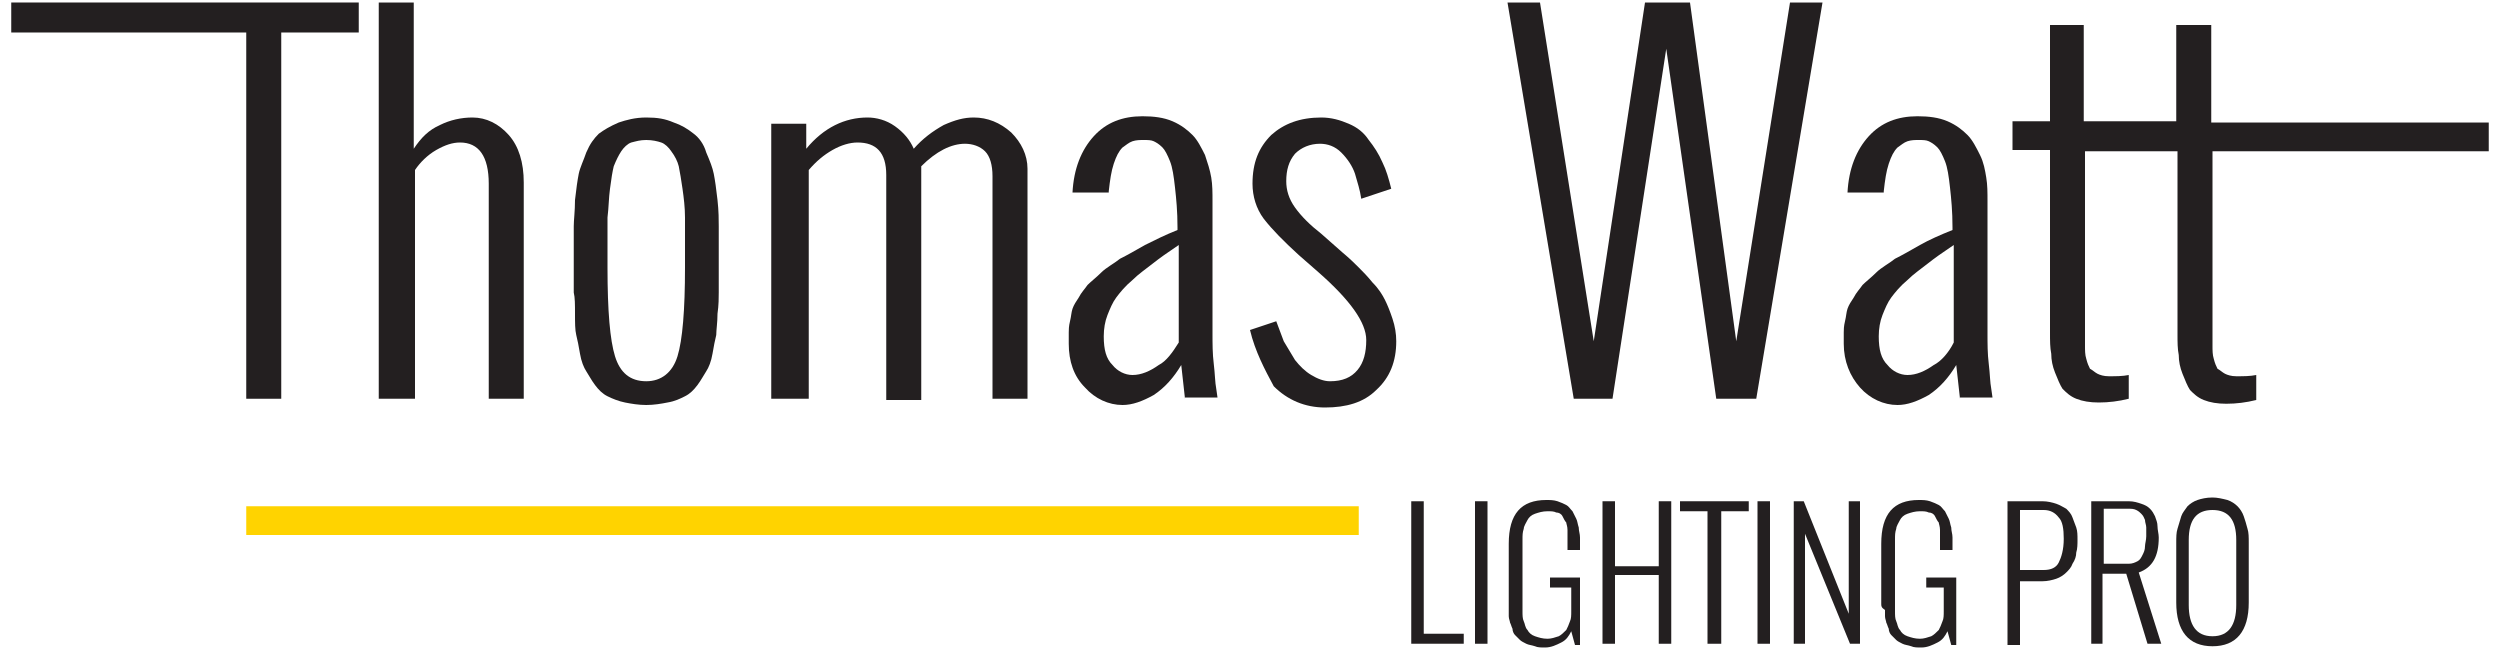 <?xml version="1.0" encoding="utf-8"?>
<!-- Generator: Adobe Illustrator 22.1.0, SVG Export Plug-In . SVG Version: 6.00 Build 0)  -->
<svg version="1.1" id="Calque_1" xmlns="http://www.w3.org/2000/svg" xmlns:xlink="http://www.w3.org/1999/xlink" x="0px" y="0px"
	 viewBox="0 0 200 51.9" style="enable-background:new 0 0 200 51.9;" xml:space="preserve">
<style type="text/css">
	.st0{fill:#231F20;}
	.st1{fill:#FFD300;}
</style>
<title>ThomasWatt-lighting-pro</title>
<g>
	<path class="st0" d="M199.1,12.1V9.8h-22.2V2h-2.8v7.7h-7.4V2H164v7.7h-3v0.1v1.5V12h3v14.6c0,0.7,0,1.2,0.1,1.7
		c0,0.5,0.1,1,0.3,1.5s0.4,1,0.6,1.3c0.3,0.3,0.6,0.6,1.1,0.8s1.1,0.3,1.8,0.3c0.8,0,1.6-0.1,2.4-0.3V30c-0.5,0.1-1,0.1-1.6,0.1
		c-0.4,0-0.7-0.1-0.9-0.2s-0.4-0.3-0.6-0.4c-0.1-0.2-0.2-0.4-0.3-0.8c-0.1-0.3-0.1-0.7-0.1-1s0-0.7,0-1.2V12.1h7.4v14.6
		c0,0.7,0,1.2,0.1,1.7c0,0.5,0.1,1,0.3,1.5s0.4,1,0.6,1.3c0.3,0.3,0.6,0.6,1.1,0.8c0.5,0.2,1.1,0.3,1.8,0.3c0.8,0,1.6-0.1,2.4-0.3
		v-2c-0.5,0.1-1,0.1-1.6,0.1c-0.4,0-0.7-0.1-0.9-0.2s-0.4-0.3-0.6-0.4c-0.1-0.2-0.2-0.4-0.3-0.8c-0.1-0.3-0.1-0.7-0.1-1s0-0.7,0-1.2
		V12.1H199.1z"/>
	<path class="st0" d="M30.3,31.9V0.2h2.8v11.7c0.6-0.9,1.2-1.5,2.1-1.9c0.8-0.4,1.7-0.6,2.6-0.6c1.1,0,2.1,0.5,2.9,1.4
		c0.8,0.9,1.2,2.2,1.2,3.8v17.3h-2.8V14.7c0-2.2-0.8-3.3-2.3-3.3c-0.6,0-1.2,0.2-1.9,0.6c-0.7,0.4-1.3,1-1.7,1.6v18.3H30.3z"/>
	<path class="st0" d="M45.9,21.5v-1.1c0-1,0-1.7,0-2.3c0-0.5,0.1-1.2,0.1-2.1c0.1-0.9,0.2-1.6,0.3-2.1s0.4-1.1,0.6-1.7
		c0.3-0.7,0.6-1.1,1-1.5c0.4-0.3,0.9-0.6,1.6-0.9c0.6-0.2,1.3-0.4,2.2-0.4s1.5,0.1,2.2,0.4c0.6,0.2,1.1,0.5,1.6,0.9
		c0.4,0.3,0.8,0.8,1,1.5c0.3,0.7,0.5,1.2,0.6,1.7s0.2,1.2,0.3,2.1c0.1,0.9,0.1,1.6,0.1,2.1s0,1.3,0,2.3v1.1c0,0.8,0,1.4,0,1.9
		c0,0.4,0,1-0.1,1.7c0,0.7-0.1,1.3-0.1,1.7c-0.1,0.4-0.2,0.9-0.3,1.5s-0.3,1.1-0.5,1.4s-0.4,0.7-0.7,1.1s-0.6,0.7-1,0.9
		c-0.4,0.2-0.8,0.4-1.4,0.5c-0.5,0.1-1.1,0.2-1.7,0.2c-0.6,0-1.2-0.1-1.7-0.2c-0.5-0.1-1-0.3-1.4-0.5s-0.7-0.5-1-0.9
		s-0.5-0.8-0.7-1.1c-0.2-0.3-0.4-0.8-0.5-1.4s-0.2-1.1-0.3-1.5s-0.1-1-0.1-1.7s0-1.3-0.1-1.7C45.9,22.9,45.9,22.3,45.9,21.5z
		 M48.6,20.3v1.1c0,3.5,0.2,5.8,0.6,7.1c0.4,1.3,1.2,2,2.5,2c1.2,0,2.1-0.7,2.5-2s0.6-3.7,0.6-7.1v-1.1c0-1.2,0-2.1,0-2.9
		s-0.1-1.6-0.2-2.3c-0.1-0.7-0.2-1.3-0.3-1.8c-0.1-0.4-0.3-0.8-0.6-1.2c-0.2-0.3-0.5-0.6-0.8-0.7c-0.3-0.1-0.7-0.2-1.2-0.2
		s-0.8,0.1-1.2,0.2c-0.3,0.1-0.6,0.4-0.8,0.7s-0.4,0.7-0.6,1.2c-0.1,0.4-0.2,1-0.3,1.8c-0.1,0.7-0.1,1.5-0.2,2.3
		C48.6,18.2,48.6,19.1,48.6,20.3z"/>
	<path class="st0" d="M61.7,31.9v-22h2.8v2c1.4-1.7,3.1-2.5,4.9-2.5c0.7,0,1.5,0.2,2.2,0.7s1.2,1.1,1.5,1.8c0.7-0.8,1.5-1.4,2.4-1.9
		c0.9-0.4,1.6-0.6,2.4-0.6c1.1,0,2.1,0.4,3,1.2c0.8,0.8,1.3,1.8,1.3,2.9v18.4h-2.8V14.1c0-0.9-0.2-1.6-0.6-2s-1-0.6-1.6-0.6
		c-1.1,0-2.3,0.6-3.5,1.8V32h-2.8V14c0-1.8-0.8-2.6-2.3-2.6c-0.6,0-1.3,0.2-2,0.6c-0.7,0.4-1.3,0.9-1.9,1.6v18.3H61.7z"/>
	<path class="st0" d="M94.8,31.9l-0.3-2.7c-0.6,1-1.3,1.8-2.2,2.4c-0.9,0.5-1.7,0.8-2.5,0.8c-1.1,0-2.2-0.5-3-1.4
		c-0.9-0.9-1.3-2.1-1.3-3.5c0-0.4,0-0.7,0-0.9c0-0.2,0-0.5,0.1-0.9s0.1-0.7,0.2-1s0.3-0.6,0.5-0.9c0.2-0.4,0.5-0.7,0.7-1
		c0.3-0.3,0.7-0.6,1.1-1s1-0.7,1.5-1.1c0.6-0.3,1.3-0.7,2-1.1c0.8-0.4,1.6-0.8,2.6-1.2v-0.2c0-1.3-0.1-2.3-0.2-3.2s-0.2-1.6-0.4-2.1
		c-0.2-0.5-0.4-0.9-0.6-1.1c-0.3-0.3-0.5-0.4-0.7-0.5s-0.5-0.1-0.8-0.1s-0.6,0-0.9,0.1s-0.5,0.3-0.8,0.5c-0.3,0.3-0.5,0.7-0.7,1.3
		s-0.3,1.3-0.4,2.2v0.1h-2.9c0.1-1.9,0.7-3.4,1.7-4.5s2.3-1.6,3.9-1.6c0.9,0,1.7,0.1,2.4,0.4c0.7,0.3,1.2,0.7,1.6,1.1
		c0.4,0.4,0.7,1,1,1.6c0.2,0.6,0.4,1.2,0.5,1.8s0.1,1.2,0.1,1.9v10.6c0,0.8,0,1.6,0.1,2.4s0.1,1.5,0.2,2l0.1,0.7h-2.6V31.9z
		 M94.3,27.4v-7.8c-0.9,0.6-1.6,1.1-2.1,1.5s-1.1,0.8-1.6,1.3c-0.6,0.5-1,1-1.3,1.4s-0.5,0.9-0.7,1.4s-0.3,1.1-0.3,1.7
		c0,1.1,0.2,1.8,0.7,2.3c0.4,0.5,1,0.8,1.6,0.8c0.7,0,1.4-0.3,2.1-0.8C93.3,28.9,93.8,28.2,94.3,27.4z"/>
	<path class="st0" d="M100,26.4l2.1-0.7c0.2,0.5,0.4,1.1,0.6,1.6c0.3,0.5,0.6,1,0.9,1.5c0.4,0.5,0.8,0.9,1.3,1.2
		c0.5,0.3,1,0.5,1.5,0.5c1,0,1.7-0.3,2.2-0.9s0.7-1.4,0.7-2.4c0-1.4-1.3-3.2-3.8-5.4l-1.6-1.4c-1.2-1.1-2.1-2-2.8-2.9
		c-0.6-0.8-0.9-1.8-0.9-2.8c0-1.7,0.5-2.9,1.5-3.9c1-0.9,2.3-1.4,4-1.4c0.8,0,1.5,0.2,2.2,0.5s1.2,0.7,1.6,1.3
		c0.4,0.5,0.8,1.1,1.1,1.8c0.3,0.6,0.5,1.3,0.7,2.1l-2.4,0.8c-0.1-0.7-0.3-1.3-0.5-2c-0.2-0.6-0.6-1.2-1.1-1.7s-1.1-0.7-1.7-0.7
		c-0.8,0-1.5,0.3-2,0.8c-0.5,0.6-0.7,1.3-0.7,2.2c0,0.7,0.2,1.4,0.7,2.1c0.5,0.7,1.2,1.4,2.1,2.1l1.7,1.5c0.6,0.5,1,0.9,1.3,1.2
		c0.3,0.3,0.7,0.7,1.1,1.2c0.5,0.5,0.8,1,1,1.4s0.4,0.9,0.6,1.5s0.3,1.2,0.3,1.8c0,1.6-0.5,2.9-1.6,3.9c-1,1-2.4,1.4-4.1,1.4
		c-1.6,0-3-0.6-4.1-1.7C101.2,29.6,100.4,28.1,100,26.4z"/>
	<path class="st0" d="M125.9,31.9l-5.3-31.7h2.6l4.3,27.1l4.1-27.1h3.6l3.7,27.1l4.3-27.1h2.6l-5.3,31.7h-3.2l-4-28l-4.3,28H125.9z"
		/>
	<path class="st0" d="M156.8,31.9l-0.3-2.7c-0.6,1-1.3,1.8-2.2,2.4c-0.9,0.5-1.7,0.8-2.5,0.8c-1.1,0-2.2-0.5-3-1.4s-1.3-2.1-1.3-3.5
		c0-0.4,0-0.7,0-0.9c0-0.2,0-0.5,0.1-0.9s0.1-0.7,0.2-1c0.1-0.3,0.3-0.6,0.5-0.9c0.2-0.4,0.5-0.7,0.7-1c0.3-0.3,0.7-0.6,1.1-1
		c0.4-0.4,1-0.7,1.5-1.1c0.6-0.3,1.3-0.7,2-1.1s1.6-0.8,2.6-1.2v-0.2c0-1.3-0.1-2.3-0.2-3.2c-0.1-0.9-0.2-1.6-0.4-2.1
		c-0.2-0.5-0.4-0.9-0.6-1.1c-0.3-0.3-0.5-0.4-0.7-0.5s-0.5-0.1-0.8-0.1s-0.6,0-0.9,0.1c-0.3,0.1-0.5,0.3-0.8,0.5
		c-0.3,0.3-0.5,0.7-0.7,1.3s-0.3,1.3-0.4,2.2v0.1h-2.9c0.1-1.9,0.7-3.4,1.7-4.5s2.3-1.6,3.9-1.6c0.9,0,1.7,0.1,2.4,0.4
		c0.7,0.3,1.2,0.7,1.6,1.1c0.4,0.4,0.7,1,1,1.6s0.4,1.2,0.5,1.8s0.1,1.2,0.1,1.9v10.6c0,0.8,0,1.6,0.1,2.4s0.1,1.5,0.2,2l0.1,0.7
		h-2.6V31.9z M156.3,27.4v-7.8c-0.9,0.6-1.6,1.1-2.1,1.5s-1.1,0.8-1.6,1.3c-0.6,0.5-1,1-1.3,1.4s-0.5,0.9-0.7,1.4s-0.3,1.1-0.3,1.7
		c0,1.1,0.2,1.8,0.7,2.3c0.4,0.5,1,0.8,1.6,0.8c0.7,0,1.4-0.3,2.1-0.8C155.3,28.9,155.9,28.2,156.3,27.4z"/>
	<polygon class="st0" points="13.6,0.2 13.6,0.2 0.9,0.2 0.9,2.6 19.7,2.6 19.7,31.9 22.5,31.9 22.5,2.6 28.7,2.6 28.7,2.5 
		28.7,0.2 28.7,0.2 	"/>
	<g>
		<path class="st0" d="M112.9,51.5V40.1h1v10.6h3.2v0.8C117.1,51.5,112.9,51.5,112.9,51.5z"/>
		<path class="st0" d="M118,51.5V40.1h1v11.4H118z"/>
		<path class="st0" d="M120.7,48.3v-4.8c0-2.4,1-3.5,3-3.5c0.3,0,0.6,0,0.9,0.1s0.5,0.2,0.7,0.3s0.3,0.3,0.5,0.5
			c0.1,0.2,0.2,0.4,0.3,0.6c0.1,0.2,0.1,0.4,0.2,0.7c0,0.3,0.1,0.5,0.1,0.8s0,0.5,0,0.9V44h-1v-0.1c0,0,0,0,0-0.1c0-0.3,0-0.6,0-0.7
			c0-0.2,0-0.4,0-0.7s-0.1-0.5-0.1-0.6c-0.1-0.1-0.2-0.3-0.3-0.5c-0.1-0.2-0.3-0.3-0.5-0.3c-0.2-0.1-0.4-0.1-0.7-0.1
			c-0.4,0-0.7,0.1-1,0.2c-0.3,0.1-0.5,0.3-0.6,0.5s-0.3,0.5-0.3,0.7c-0.1,0.3-0.1,0.5-0.1,0.9v5.7c0,0.3,0,0.6,0.1,0.8
			s0.1,0.5,0.3,0.7c0.1,0.2,0.3,0.4,0.6,0.5s0.6,0.2,1,0.2c0.3,0,0.6-0.1,0.9-0.2c0.2-0.1,0.4-0.3,0.6-0.5c0.1-0.2,0.2-0.4,0.3-0.7
			c0.1-0.2,0.1-0.5,0.1-0.8V47H124v-0.8h2.4v5.4H126l-0.3-1.1c-0.2,0.4-0.4,0.7-0.8,0.9s-0.8,0.4-1.3,0.4c-0.3,0-0.6,0-0.8-0.1
			c-0.3-0.1-0.5-0.1-0.7-0.2c-0.2-0.1-0.4-0.2-0.5-0.3s-0.3-0.3-0.4-0.4c-0.1-0.1-0.2-0.3-0.2-0.5c-0.1-0.2-0.1-0.3-0.2-0.5
			c0-0.1-0.1-0.3-0.1-0.5s0-0.3,0-0.5C120.7,48.6,120.7,48.5,120.7,48.3z"/>
		<path class="st0" d="M128.2,51.5V40.1h1v5.2h3.5v-5.2h1v11.4h-1V46h-3.5v5.5H128.2z"/>
		<path class="st0" d="M136.6,51.5V40.9h-2.2v-0.8h5.5v0.8h-2.2v10.6H136.6z"/>
		<path class="st0" d="M140.6,51.5V40.1h1v11.4H140.6z"/>
		<path class="st0" d="M143.5,51.5V40.1h0.8l3.6,9v-9h0.9v11.4H148l-3.6-8.8v8.8H143.5z"/>
		<path class="st0" d="M150.5,48.3v-4.8c0-2.4,1-3.5,3-3.5c0.3,0,0.6,0,0.9,0.1c0.3,0.1,0.5,0.2,0.7,0.3s0.3,0.3,0.5,0.5
			c0.1,0.2,0.2,0.4,0.3,0.6c0.1,0.2,0.1,0.4,0.2,0.7c0,0.3,0.1,0.5,0.1,0.8s0,0.5,0,0.9V44h-1v-0.1c0,0,0,0,0-0.1c0-0.3,0-0.6,0-0.7
			c0-0.2,0-0.4,0-0.7s-0.1-0.5-0.1-0.6c-0.1-0.1-0.2-0.3-0.3-0.5s-0.3-0.3-0.5-0.3c-0.2-0.1-0.4-0.1-0.7-0.1c-0.4,0-0.7,0.1-1,0.2
			c-0.3,0.1-0.5,0.3-0.6,0.5s-0.3,0.5-0.3,0.7c-0.1,0.3-0.1,0.5-0.1,0.9v5.7c0,0.3,0,0.6,0.1,0.8s0.1,0.5,0.3,0.7
			c0.1,0.2,0.3,0.4,0.6,0.5s0.6,0.2,1,0.2c0.3,0,0.6-0.1,0.9-0.2c0.2-0.1,0.4-0.3,0.6-0.5c0.1-0.2,0.2-0.4,0.3-0.7
			c0.1-0.2,0.1-0.5,0.1-0.8V47h-1.4v-0.8h2.4v5.4h-0.4l-0.3-1.1c-0.2,0.4-0.4,0.7-0.8,0.9c-0.4,0.2-0.8,0.4-1.3,0.4
			c-0.3,0-0.6,0-0.8-0.1c-0.3-0.1-0.5-0.1-0.7-0.2c-0.2-0.1-0.4-0.2-0.5-0.3s-0.3-0.3-0.4-0.4c-0.1-0.1-0.2-0.3-0.2-0.5
			c-0.1-0.2-0.1-0.3-0.2-0.5c0-0.1-0.1-0.3-0.1-0.5s0-0.3,0-0.5C150.5,48.6,150.5,48.5,150.5,48.3z"/>
		<path class="st0" d="M160.6,51.5V40.1h2.8c0.4,0,0.8,0.1,1.1,0.2c0.3,0.1,0.6,0.3,0.8,0.4c0.2,0.2,0.4,0.4,0.5,0.7
			s0.2,0.5,0.3,0.8s0.1,0.6,0.1,1c0,0.3,0,0.7-0.1,1c0,0.3-0.1,0.6-0.3,0.9c-0.1,0.3-0.3,0.5-0.5,0.7s-0.5,0.4-0.8,0.5
			s-0.7,0.2-1.1,0.2h-1.8v5.1h-1V51.5z M161.6,45.6h1.9c0.6,0,1-0.2,1.2-0.6c0.2-0.4,0.4-1,0.4-1.9c0-0.8-0.1-1.4-0.4-1.7
			c-0.3-0.4-0.7-0.6-1.2-0.6h-1.9V45.6z"/>
		<path class="st0" d="M167.3,51.5V40.1h3c0.4,0,0.7,0.1,1,0.2c0.3,0.1,0.5,0.2,0.7,0.4s0.3,0.4,0.4,0.6c0.1,0.3,0.2,0.5,0.2,0.8
			s0.1,0.6,0.1,0.9c0,1.5-0.5,2.4-1.6,2.8l1.8,5.7h-1.1l-1.7-5.6h-1.9v5.6H167.3z M168.3,45.1h2c0.3,0,0.5-0.1,0.7-0.2
			c0.2-0.1,0.3-0.3,0.4-0.5c0.1-0.2,0.2-0.4,0.2-0.7c0-0.2,0.1-0.5,0.1-0.8c0-0.2,0-0.5,0-0.7s-0.1-0.4-0.1-0.6
			c-0.1-0.2-0.1-0.3-0.3-0.5c-0.1-0.1-0.2-0.2-0.4-0.3s-0.4-0.1-0.6-0.1h-2L168.3,45.1L168.3,45.1z"/>
		<path class="st0" d="M174.1,48.2v-4.8c0-0.4,0-0.8,0.1-1.1s0.2-0.7,0.3-1s0.3-0.5,0.5-0.8c0.2-0.2,0.5-0.4,0.8-0.5
			s0.7-0.2,1.2-0.2c0.4,0,0.8,0.1,1.2,0.2c0.3,0.1,0.6,0.3,0.8,0.5s0.4,0.5,0.5,0.8s0.2,0.6,0.3,1c0.1,0.3,0.1,0.7,0.1,1.1v4.8
			c0,2.3-1,3.5-2.9,3.5C175.1,51.7,174.1,50.5,174.1,48.2z M178.9,48.4v-5.2c0-1.6-0.6-2.4-1.9-2.4c-1.3,0-1.9,0.8-1.9,2.4v5.2
			c0,1.6,0.6,2.5,1.9,2.5C178.3,50.9,178.9,50,178.9,48.4z"/>
	</g>
	<rect x="19.7" y="40.5" class="st1" width="89" height="2.3"/>
</g>
</svg>

